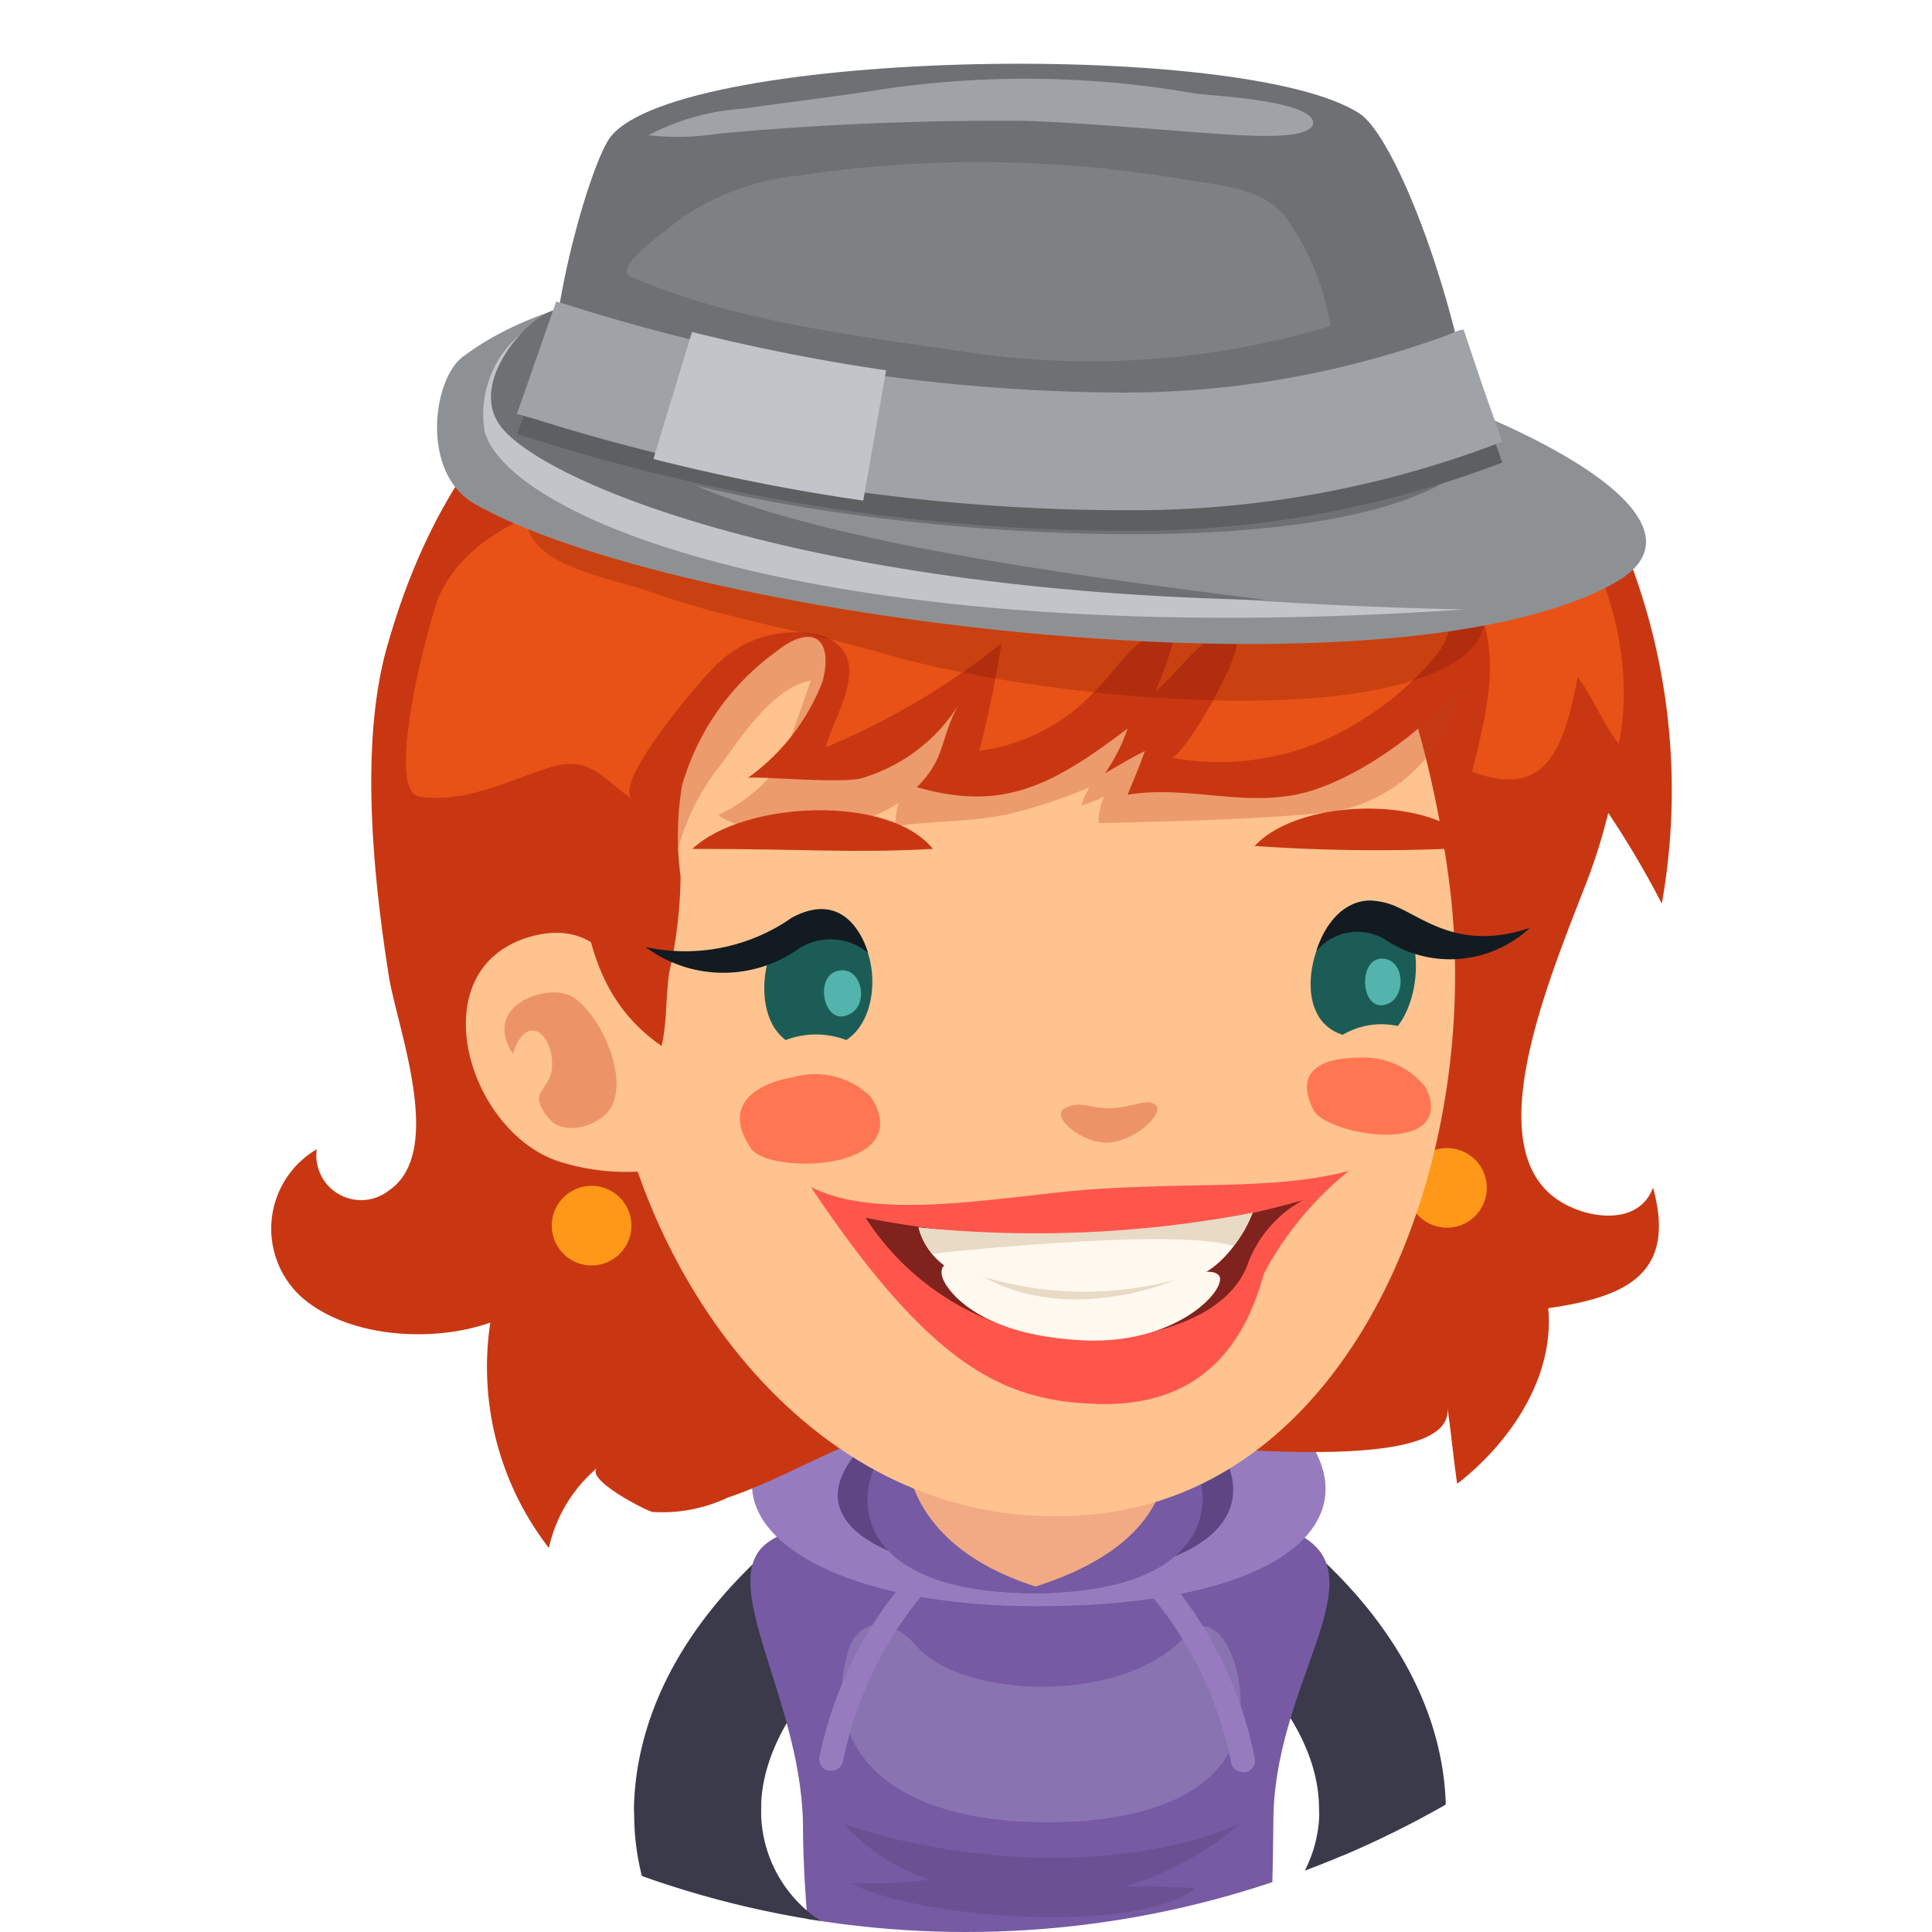 <svg xmlns="http://www.w3.org/2000/svg" xmlns:xlink="http://www.w3.org/1999/xlink" viewBox="0 0 66 66"><defs><style>.cls-1{fill:none;}.cls-2{clip-path:url(#clip-path);}.cls-3,.cls-9{fill:#fff;}.cls-4{fill:#3a3a4a;}.cls-5{fill:#765aa3;}.cls-6{fill:#967cbf;}.cls-7{fill:#5e4684;}.cls-8{fill:#f1aa83;}.cls-9{opacity:0.15;}.cls-10{opacity:0.1;}.cls-11{fill:#c93712;}.cls-12{fill:#ff9819;}.cls-13{fill:#ffc38f;}.cls-14{fill:#bf3c1b;opacity:0.3;}.cls-15{fill:#d14f2e;opacity:0.4;}.cls-16{fill:#e85216;}.cls-17{fill:#ff7752;}.cls-18{opacity:0.8;}.cls-19{fill:#ff3b3b;}.cls-20{fill:#80221d;}.cls-21{fill:#fff9f0;}.cls-22{fill:#e8dac5;}.cls-23{fill:#1c5c57;}.cls-24{fill:#6cd9d2;opacity:0.7;}.cls-25{fill:#121b21;}.cls-26{fill:#6e1000;opacity:0.25;}.cls-27,.cls-32{fill:#8e9194;}.cls-28{fill:#c1c5c9;}.cls-29{fill:#6e7073;}.cls-30{fill:#5d5f61;}.cls-31{fill:#9fa2a6;}.cls-32{opacity:0.5;}</style><clipPath id="clip-path" transform="translate(0)"><circle class="cls-1" cx="33" cy="33" r="33"/></clipPath></defs><g id="Layer_2" data-name="Layer 2"><g id="avatars"><g class="cls-2"><rect class="cls-3" width="66" height="66"/><path class="cls-4" d="M26.05,53.12c-3.52,3.25-4.33,6.44-4.39,8.55a2.18,2.18,0,0,0,2.11,2.23h.06A2.16,2.16,0,0,0,26,61.79C26,60,27.08,58.06,29,56.3a2.17,2.17,0,1,0-2.94-3.18Z" transform="translate(0)"/><path class="cls-4" d="M45,53.12a2.17,2.17,0,1,0-2.94,3.18c1.91,1.76,3,3.66,3,5.49a2.17,2.17,0,0,0,2.16,2.11h.06a2.18,2.18,0,0,0,2.11-2.23C49.34,59.56,48.53,56.37,45,53.12Z" transform="translate(0)"/><path class="cls-5" d="M43.5,62.23c0-4.52,3.33-8.06,1.21-9.6-5.27-3.82-14-2.74-18.39,0-2,1.25,1,5.23,1.11,9.6,0,1.45.1,2.68.18,3.77H43.42C43.45,64.89,43.49,63.66,43.5,62.23Z" transform="translate(0)"/><path class="cls-6" d="M26.13,49.39c-1.79,2.71,2,5.48,9.31,5.48,7.88,0,11.12-2.6,9.39-5.48C39.2,40,31.62,41.06,26.13,49.39Z" transform="translate(0)"/><path class="cls-7" d="M29.17,49.74c-2.09,2.69,2.15,4.09,6.25,4.15s7.38-1.26,6.59-3.7C41.07,47.3,31.05,47.31,29.17,49.74Z" transform="translate(0)"/><path class="cls-8" d="M35.37,46.26c-1.81,0-4.37,1-4.55,3.51a2.78,2.78,0,0,0,.77,2.52,5.9,5.9,0,0,0,3.78,1.92,5.85,5.85,0,0,0,3.78-1.92,2.79,2.79,0,0,0,.78-2.52C39.75,47.23,37.19,46.26,35.37,46.26Z" transform="translate(0)"/><path class="cls-5" d="M30.88,49c-1.6.67-3,5.56,4.82,5.43C37.19,54.38,30.89,54,30.88,49Z" transform="translate(0)"/><path class="cls-5" d="M39.84,49c.61,4.77-6.3,5.41-4.82,5.43C42.81,54.53,41.45,49.64,39.84,49Z" transform="translate(0)"/><path class="cls-9" d="M40.48,55.9c-2.07,2.31-7.53,2.16-9.15.35-1.08-1.21-2-.78-2.31,0-1,3.06.81,5.87,6.43,6,2.85.06,6.13-.59,6.81-3.06C42.77,57.33,41.64,54.59,40.48,55.9Z" transform="translate(0)"/><g class="cls-10"><path d="M28.82,62.3a6.73,6.73,0,0,0,2.95,1.91,15.13,15.13,0,0,1-2.72.11c2.17,1.21,9.72,1.8,11.78.2-.34-.09-2.17-.06-2.41-.08a10.33,10.33,0,0,0,3.91-2.12C38.09,64.1,32.42,63.57,28.82,62.3Z" transform="translate(0)"/></g><path class="cls-6" d="M30.84,54.09A13.59,13.59,0,0,0,28,60a.4.4,0,0,0,.3.49h.1a.41.41,0,0,0,.4-.31,12.82,12.82,0,0,1,2.63-5.6.41.41,0,0,0-.62-.54Z" transform="translate(0)"/><path class="cls-6" d="M40.05,54.09a.41.41,0,1,0-.62.54,12.77,12.77,0,0,1,2.63,5.6.41.41,0,0,0,.4.31h.1a.4.4,0,0,0,.3-.49A13.59,13.59,0,0,0,40.05,54.09Z" transform="translate(0)"/><path class="cls-11" d="M38.94,8.78c-.7-1.82-.81-2.48-.5-3.67a5.26,5.26,0,0,0-2.93,3.21,7.55,7.55,0,0,0-6.12-3.24,8.42,8.42,0,0,1,2.28,3.66c-1.5.21-2.55.24-4.06.44-7.77,1-12.32,5.71-14.34,12.75-1,3.32-.53,7.93,0,11.33.24,1.72,2,6.09,0,7.42a1.53,1.53,0,0,1-2.45-1.42,3.15,3.15,0,0,0-.52,5.05c1.61,1.41,4.52,1.56,6.45.87a10.1,10.1,0,0,0,2,7.7,5,5,0,0,1,1.67-2.75c-.5.38,1.65,1.48,1.87,1.52a5.23,5.23,0,0,0,2.57-.49c2.22-.75,3.93-2,6.31-2.5,1.91-.4,18.78,2.72,18.27-.61.13.86.21,1.76.34,2.64,1.79-1.39,3.33-3.62,3.11-6,2.65-.38,4.39-1.16,3.58-4.12-.43,1.17-1.86,1.11-2.84.65-3.23-1.48-1-7.06.47-10.83a19.27,19.27,0,0,0,.84-2.62,31.47,31.47,0,0,1,1.83,3.1A22.16,22.16,0,0,0,55.2,18C53,13.32,48.14,15.08,38.94,8.78Z" transform="translate(0)"/><path class="cls-12" d="M49.41,39.22a1.36,1.36,0,1,0,1.38,1.34A1.36,1.36,0,0,0,49.41,39.22Z" transform="translate(0)"/><path class="cls-13" d="M32.25,13.19C24.58,14.79,19.3,25.94,20.86,36.3c1.16,7.76,7.27,16.21,16.3,15.45C46.37,51,50.8,39.47,49.48,29.93,48.05,19.55,43,10.94,32.25,13.19Z" transform="translate(0)"/><path class="cls-14" d="M49.39,18.4a5.41,5.41,0,0,0-1.92-1.76,22.32,22.32,0,0,0-5.28-2,35.15,35.15,0,0,0-9.35-1.34c-2.81,0-5.87-.13-8.47,1.1-1.43.67-3.19,1.58-3.7,3.18-.64,2-.29,4.49.06,6.51a17.62,17.62,0,0,0,2.17,6.39,8,8,0,0,1,1.67-4.29c.75-1,1.83-2.71,3.13-2.94,0,0-.87,2.51-1,2.77a5.4,5.4,0,0,1-2.16,1.82c.8.68,3.19.55,4.16.35a5.07,5.07,0,0,0,2-.76,2.52,2.52,0,0,0-.11.79c1.27-.18,2.56-.13,3.86-.41a17.42,17.42,0,0,0,2.78-.92,1.83,1.83,0,0,0-.28.62,4,4,0,0,0,.77-.3,2.1,2.1,0,0,0-.19.91c2.47-.06,5.06-.11,7.53-.34a5.26,5.26,0,0,0,4.18-2.64A6.71,6.71,0,0,0,50,21.71C49.88,20.56,50,19.43,49.39,18.4Z" transform="translate(0)"/><path class="cls-13" d="M18.11,32c-3.77,1.09-2.17,6.59.93,7.66A7.56,7.56,0,0,0,22.1,40a.37.37,0,0,1,.06-.1c.44-.72-.25-4.73-.49-5.49C21.06,32.47,19.92,31.49,18.11,32Z" transform="translate(0)"/><path class="cls-15" d="M19.46,34c-.85-.38-3,.36-1.94,2,.5-1.55,1.46-.55,1.33.54-.09.74-.88.76-.08,1.69.43.5,1.28.3,1.71,0C21.85,37.4,20.51,34.49,19.46,34Z" transform="translate(0)"/><path class="cls-11" d="M48.42,15.52c-1.64-1.11-2.58-2.86-4.49-3.78A22.07,22.07,0,0,0,38.49,10a26,26,0,0,0-7.92-.14c-4.35.58-9.59,2.72-10.9,7.36-.81,2.85-.33,6.13-.07,9,.3,3.34-.2,7.31,3,9.51.19-.8.14-1.68.26-2.5a15.72,15.72,0,0,0,.39-3.28,10.54,10.54,0,0,1,.05-3.12,8.54,8.54,0,0,1,3.19-4.55c1.23-1,2-.51,1.61,1a7.28,7.28,0,0,1-2.56,3.3c.11-.09,3.25.21,3.91,0a5.87,5.87,0,0,0,3.29-2.49c-.63,1.11-.41,1.81-1.42,2.8,3,.87,4.7-.12,7.2-2a6,6,0,0,1-.77,1.52c.39-.21,1-.59,1.36-.75-.18.51-.39,1-.59,1.49,2-.34,4,.44,6-.06,2.46-.61,6.33-3.65,6.75-6.28a4.52,4.52,0,0,0-.65-3A7.09,7.09,0,0,0,48.42,15.52Z" transform="translate(0)"/><path class="cls-16" d="M45.48,12.77c-5.72.55-9.75,6.58-15.82,5.28-2.55-.54-4.91-1.27-7.56-1.22s-6,1.06-7.11,3.56c-.24.53-1.94,6.66-.64,6.83,1.59.21,3-.55,4.42-1s1.84.43,2.84,1.08c-.76-.49,2.46-4.26,2.94-4.66a3.78,3.78,0,0,1,3.55-.92,2.58,2.58,0,0,1,.37.19c1.24.81,0,2.59-.26,3.62a25.19,25.19,0,0,0,6-3.55,35,35,0,0,1-.76,3.67,6.58,6.58,0,0,0,4-2.09c.61-.59,1.1-1.46,1.87-1.86.39-.21.63-.43.79.09a10.46,10.46,0,0,1-.65,1.83c.57-.39,1.92-2.31,2.68-2.09S40.37,26,40,25.88a9,9,0,0,0,6.64-1.36,10,10,0,0,0,2.47-2.2c.83-1.06.14-1.93.47-3.12a8,8,0,0,1,1,1.69c.65,1.87.17,3.57-.29,5.47,2.62,1,3.15-.95,3.61-3.23.53.71.85,1.58,1.4,2.28C56.45,19.82,51.64,12.19,45.48,12.77Z" transform="translate(0)"/><path class="cls-12" d="M20.19,40.51a1.36,1.36,0,1,0,1.38,1.34A1.36,1.36,0,0,0,20.19,40.51Z" transform="translate(0)"/><path class="cls-17" d="M48.69,37.13a2.7,2.7,0,0,0-2.24-1c-1,0-2.34.28-1.58,1.79.4.8,4.29,1.53,4-.3A1.55,1.55,0,0,0,48.69,37.13Z" transform="translate(0)"/><path class="cls-17" d="M29.72,37.44a2.74,2.74,0,0,0-2.63-.64c-1.09.18-2.51.86-1.43,2.44.58.84,5,.79,4.34-1.26A1.72,1.72,0,0,0,29.72,37.44Z" transform="translate(0)"/><path class="cls-11" d="M42.86,28.9a60.48,60.48,0,0,0,7.55.05C49.17,27.19,44.46,27.19,42.86,28.9Z" transform="translate(0)"/><path class="cls-15" d="M37.92,37.86c-.74,0-1-.28-1.54,0s.63,1.26,1.54,1.17,1.85-1,1.57-1.27S38.74,37.83,37.92,37.86Z" transform="translate(0)"/><path class="cls-11" d="M23.65,29c4.05,0,5.42.15,8.22,0C30.35,27.12,25.4,27.36,23.65,29Z" transform="translate(0)"/><g class="cls-18"><path class="cls-19" d="M27.7,40.55c4.16,6.22,6.65,7.31,9.77,7.41,3.91.13,5.17-2.5,5.71-4.46a11.38,11.38,0,0,1,2.9-3.5c-2.42.63-4.82.39-8.49.61C34.56,40.79,30.13,41.79,27.7,40.55Z" transform="translate(0)"/></g><path class="cls-20" d="M29.57,41.6a9.07,9.07,0,0,0,7.37,4.15c3.11,0,5.13-1.08,5.67-2.53A4.11,4.11,0,0,1,44.51,41,31.86,31.86,0,0,1,29.57,41.6Z" transform="translate(0)"/><path class="cls-21" d="M31.38,41.93a2.33,2.33,0,0,0,1.92,1.73,16.36,16.36,0,0,0,7.08.11c1.65-.29,2.41-2.34,2.41-2.34A34.33,34.33,0,0,1,31.38,41.93Z" transform="translate(0)"/><path class="cls-21" d="M38.13,44c-2.22.14-4.07,0-5.2-.63-.81-.47-.86.07-.68.4,0,0,.76,1.74,4.46,2,3.55.29,5.33-1.86,4.91-2.22S40.18,43.87,38.13,44Z" transform="translate(0)"/><path class="cls-22" d="M31.38,41.93a2.06,2.06,0,0,0,.47.9s8.29-.92,10.29-.26a4,4,0,0,0,.65-1.14A39.55,39.55,0,0,1,31.38,41.93Z" transform="translate(0)"/><path class="cls-22" d="M33.6,43.62c3,1.67,6.55.1,6.55.1A12,12,0,0,1,33.6,43.62Z" transform="translate(0)"/><path class="cls-23" d="M28.47,31.21c-2.15-.75-3.15,3.2-1.63,4.32a2.9,2.9,0,0,1,2.07,0C30.24,34.67,30.07,31.77,28.47,31.21Z" transform="translate(0)"/><path class="cls-24" d="M28.65,33.16c-.88.15-.51,2,.4,1.47C29.7,34.29,29.43,33,28.65,33.16Z" transform="translate(0)"/><path class="cls-23" d="M47.51,31c-2.13-1.37-4,3.63-1.64,4.35a2.61,2.61,0,0,1,1.88-.3C48.57,34,48.66,31.76,47.51,31Z" transform="translate(0)"/><path class="cls-24" d="M47.2,32.75c-.84,0-.72,1.9.19,1.55C48.05,34.06,48,32.74,47.2,32.75Z" transform="translate(0)"/><path class="cls-25" d="M47.58,30.92c-2-.75-2.61,1.57-2.61,1.57a1.83,1.83,0,0,1,2.29-.43,4,4,0,0,0,5-.36C49.83,32.51,48.62,31.33,47.58,30.92Z" transform="translate(0)"/><path class="cls-25" d="M27.05,31.35a6.36,6.36,0,0,1-5,1,4.45,4.45,0,0,0,5.22.07,2,2,0,0,1,2.38.13S29.07,30.26,27.05,31.35Z" transform="translate(0)"/><path class="cls-26" d="M38.44,15c-3.68-.34-7.34-1.06-11-.94-2.34.08-5.06.1-7.2,1.09-1,.46-2.28,1.43-2.28,2.48a1.42,1.42,0,0,0,.42,1c.79.88,2.79,1.21,3.9,1.61,2.58.92,5.29,1.32,7.91,2.09,4.43,1.31,15,2.61,19.21.47C54,20.34,45.48,15.61,38.44,15Z" transform="translate(0)"/><path class="cls-27" d="M15.78,12.21c-1,.79-1.41,3.95.43,5,6.81,3.9,31.07,7,38.88,2.74C63.16,15.59,26.14,4.29,15.78,12.21Z" transform="translate(0)"/><path class="cls-28" d="M20,10.37,18.39,11a3.58,3.58,0,0,0-1.83,3.76c.94,3.14,12.29,7.5,33.46,6.06C29.69,20.38,16.43,16.71,20,10.37Z" transform="translate(0)"/><path class="cls-29" d="M20.39,10.06l-1.59.58C17.88,11,16.15,13,17,14.41c1.1,1.9,10.21,5.79,26.29,6.09C27.53,18.54,16.85,16.4,20.39,10.06Z" transform="translate(0)"/><path class="cls-29" d="M46.46,3.89c-3.9-2.6-23.88-2.2-25.7.93-.94,1.61-2.75,8.73-1.43,10,3,2.88,26.91,5.65,31.17.74C49.9,10.39,47.68,4.71,46.46,3.89Z" transform="translate(0)"/><path class="cls-30" d="M51.3,15.81,50,12c-.14,0-.37.12-.67.24a32,32,0,0,1-11.22,1.92,63.36,63.36,0,0,1-18.54-2.94L19,11l-1.33,3.84.59.17a67.33,67.33,0,0,0,20,3.12h.51A35.2,35.2,0,0,0,51,15.92l.32-.12-.67-1.91Z" transform="translate(0)"/><path class="cls-31" d="M51.29,15.1,50,11.26c-.15,0-.37.12-.67.23a32.16,32.16,0,0,1-11.22,1.92,63.36,63.36,0,0,1-18.54-2.94L19,10.3l-1.34,3.84.6.17a67.31,67.31,0,0,0,19.94,3.12h.51A35,35,0,0,0,51,15.21l.32-.12-.67-1.91Z" transform="translate(0)"/><path class="cls-31" d="M40.81,3.19a33.51,33.51,0,0,0-10.67-.14c-1.57.25-3.15.43-4.73.66a8.06,8.06,0,0,0-3.26.91,9.08,9.08,0,0,0,2.44-.06,104.88,104.88,0,0,1,10.49-.43c2.41.09,4.83.34,7.24.49.38,0,2.44.17,2.54-.4v0C44.89,3.41,41.25,3.27,40.81,3.19Z" transform="translate(0)"/><path class="cls-28" d="M22.32,15.68a69.24,69.24,0,0,0,7.17,1.42l.78-4.45a66.81,66.81,0,0,1-6.63-1.31Z" transform="translate(0)"/><path class="cls-32" d="M40.63,6.16A41.61,41.61,0,0,0,27.27,6a8.5,8.5,0,0,0-4,1.46c-.38.31-2.42,1.72-1.72,2,3.48,1.49,7.56,2,11.29,2.54a28.57,28.57,0,0,0,12.61-.86A8.67,8.67,0,0,0,44.11,7.7C43.42,6.5,42,6.36,40.63,6.16Z" transform="translate(0)"/><path class="cls-4" d="M26,61.79a2.16,2.16,0,0,0-2.1-2.22h-.06a2.17,2.17,0,0,0-2.17,2.1,8.53,8.53,0,0,0,1,4.33h6.08A4.49,4.49,0,0,1,26,61.79Z" transform="translate(0)"/><path class="cls-4" d="M47.24,59.57h-.07a2.16,2.16,0,0,0-2.1,2.22A4.49,4.49,0,0,1,42.3,66h6.08a8.53,8.53,0,0,0,1-4.33A2.16,2.16,0,0,0,47.24,59.57Z" transform="translate(0)"/></g></g></g></svg>